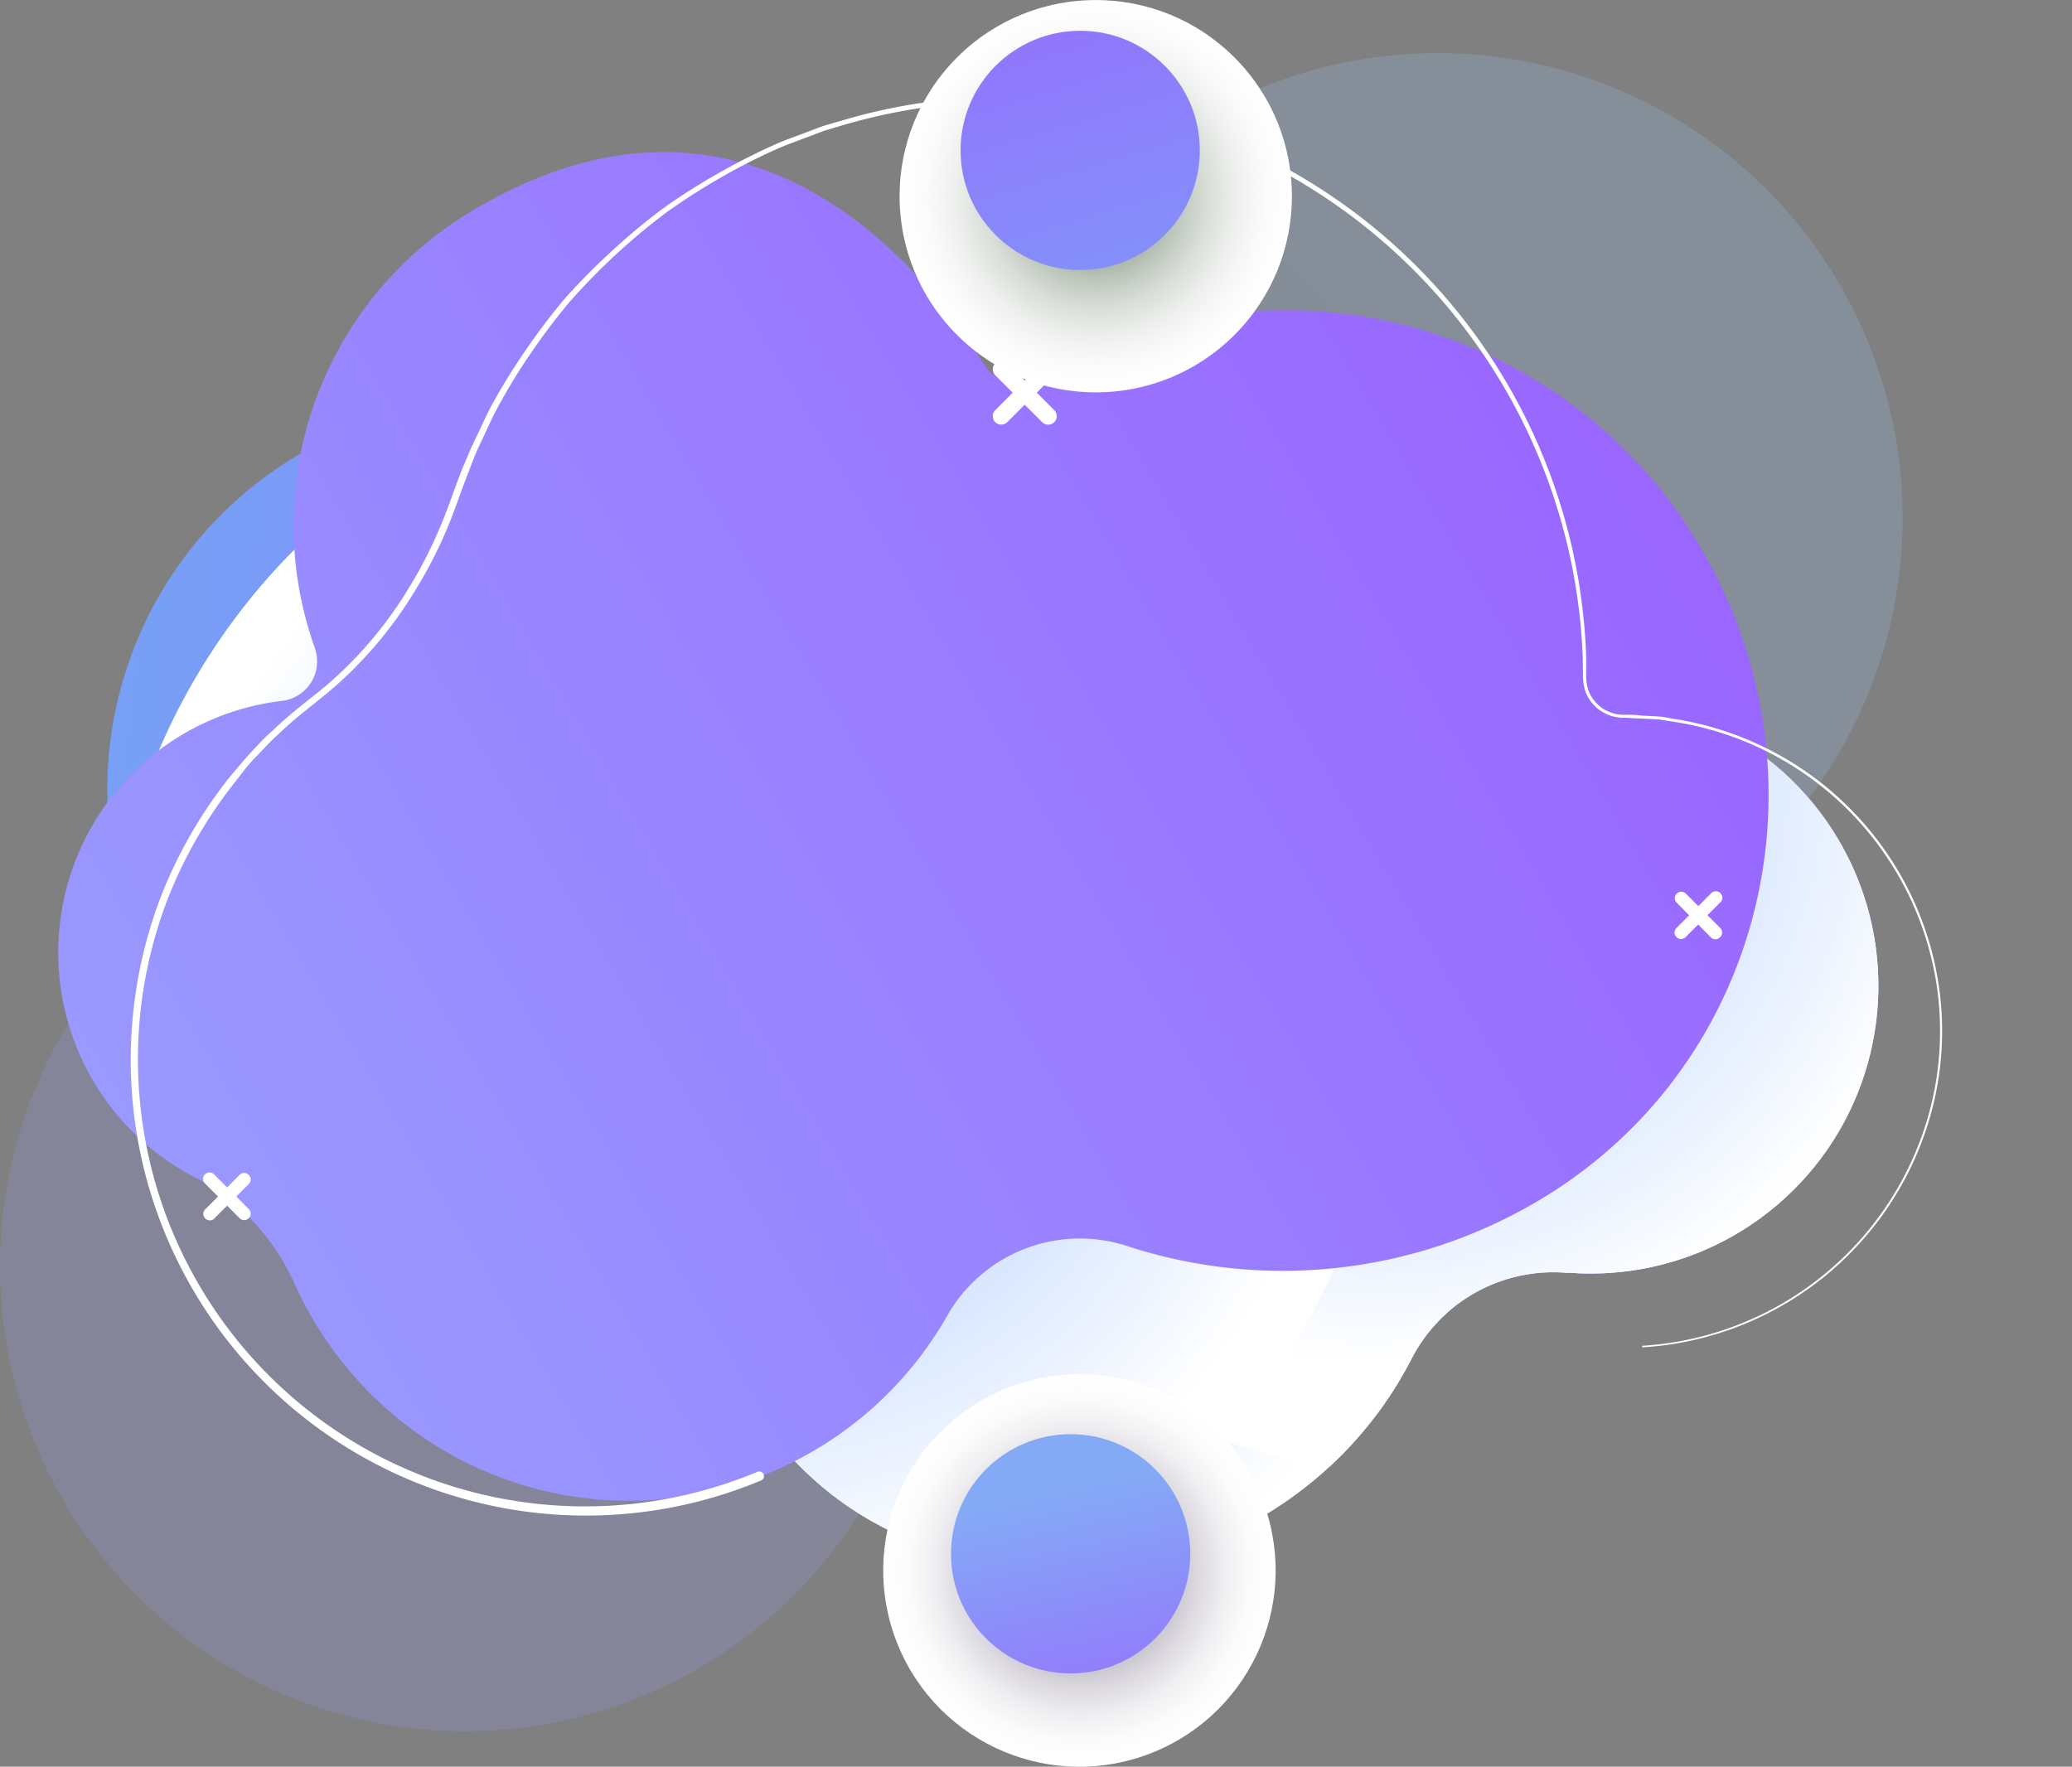<svg xmlns="http://www.w3.org/2000/svg" xmlns:xlink="http://www.w3.org/1999/xlink" viewBox="0 0 220.84 188.3"><rect x="0" y="0" width="220.84" height="188.3" fill="#808080" stroke="none"/><defs><linearGradient id="linear-gradient" x1="-58.83" y1="92.2" x2="170.82" y2="92.2" gradientTransform="matrix(-0.75, 0.66, -0.66, -0.75, 199.8, 122.63)" gradientUnits="userSpaceOnUse"><stop offset="0.08" stop-color="#9cf"/><stop offset="0.92" stop-color="#99f"/></linearGradient><clipPath id="clip-path"><path d="M46.74,125.2a41.82,41.82,0,0,0,10.16.27,16.78,16.78,0,0,1,17.81,12c3.52,12.23,12.31,27.13,34.13,29.62a41.48,41.48,0,0,0,41.59-22.25A17,17,0,0,1,167,135.66l.34,0a30.66,30.66,0,1,0-7.95-59.51,16.2,16.2,0,0,1-17.73-4.82A41.51,41.51,0,0,0,98.5,58.53a16.82,16.82,0,0,1-16.58-4A41.48,41.48,0,1,0,46.74,125.2Z" style="fill:none"/></clipPath><linearGradient id="linear-gradient-2" x1="-309.15" y1="6.54" x2="-118.76" y2="6.54" gradientTransform="translate(-109.01 89.72) rotate(-173.5)" gradientUnits="userSpaceOnUse"><stop offset="0" stop-color="#96f"/><stop offset="1" stop-color="#77a0f6"/></linearGradient><radialGradient id="radial-gradient" cx="92.4" cy="99.44" r="68.45" gradientTransform="matrix(0.86, -0.51, 0.51, 0.86, -40.19, 77.84)" gradientUnits="userSpaceOnUse"><stop offset="0.08" stop-color="#a5c6ff"/><stop offset="0.92" stop-color="#fff"/></radialGradient><radialGradient id="radial-gradient-2" cx="159.96" cy="107.79" r="68.45" xlink:href="#radial-gradient"/><radialGradient id="radial-gradient-3" cx="157.9" cy="99.14" r="68.45" xlink:href="#radial-gradient"/><radialGradient id="radial-gradient-4" cx="88.36" cy="86.33" r="68.45" xlink:href="#radial-gradient"/><linearGradient id="linear-gradient-3" x1="23.96" y1="73.05" x2="200.27" y2="73.05" gradientTransform="matrix(0.86, -0.51, 0.51, 0.86, -40.19, 77.84)" gradientUnits="userSpaceOnUse"><stop offset="0" stop-color="#99f"/><stop offset="1" stop-color="#96f"/></linearGradient><radialGradient id="radial-gradient-5" cx="115.05" cy="167.39" r="20.91" gradientTransform="translate(71.78 -31.06) rotate(22.2)" gradientUnits="userSpaceOnUse"><stop offset="0" stop-color="#35294d"/><stop offset="0.01" stop-color="#3a2e51"/><stop offset="0.16" stop-color="#6d657f"/><stop offset="0.31" stop-color="#9a94a6"/><stop offset="0.45" stop-color="#bebac6"/><stop offset="0.6" stop-color="#dbd8df"/><stop offset="0.74" stop-color="#efeef1"/><stop offset="0.87" stop-color="#fbfbfb"/><stop offset="1" stop-color="#fff"/></radialGradient><linearGradient id="linear-gradient-4" x1="119.19" y1="188.62" x2="112.62" y2="158.85" gradientUnits="userSpaceOnUse"><stop offset="0" stop-color="#96f"/><stop offset="1" stop-color="#84aaf6"/></linearGradient><radialGradient id="radial-gradient-6" cx="116.79" cy="20.91" r="20.91" gradientTransform="translate(49 -76.46) rotate(45)" gradientUnits="userSpaceOnUse"><stop offset="0" stop-color="#3f5a3d"/><stop offset="0.12" stop-color="#677c65"/><stop offset="0.27" stop-color="#95a494"/><stop offset="0.42" stop-color="#bbc5ba"/><stop offset="0.57" stop-color="#d9ded8"/><stop offset="0.72" stop-color="#eef0ee"/><stop offset="0.87" stop-color="#fbfbfb"/><stop offset="1" stop-color="#fff"/></radialGradient><linearGradient id="linear-gradient-5" x1="106.79" y1="-11.79" x2="124.6" y2="47.6" gradientUnits="userSpaceOnUse"><stop offset="0" stop-color="#96f"/><stop offset="1" stop-color="#7aa3f6"/></linearGradient></defs><g style="isolation:isolate"><g id="Layer_2" data-name="Layer 2"><g id="OBJECTS"><path d="M81.06,173.22a49.33,49.33,0,0,0,16.56-26.17A19.38,19.38,0,0,1,117.7,132.2a30.86,30.86,0,0,0,30.13-17.62A19.21,19.21,0,0,1,162,104a49.56,49.56,0,1,0-55.18-66.17,19.43,19.43,0,0,1-23.34,12c-12.07-3.29-26.62-4.93-34.89,2.29A37.89,37.89,0,0,0,36.15,74.21,27.68,27.68,0,0,1,23.39,92.87a49.56,49.56,0,1,0,57.67,80.35Z" style="opacity:0.2;fill:url(#linear-gradient)"/><g style="clip-path:url(#clip-path)"><path d="M46.74,125.2a41.82,41.82,0,0,0,10.16.27,16.78,16.78,0,0,1,17.81,12c3.52,12.23,12.31,27.13,34.13,29.62a41.48,41.48,0,0,0,41.59-22.25A17,17,0,0,1,167,135.66l.34,0a30.66,30.66,0,1,0-7.95-59.51,16.2,16.2,0,0,1-17.73-4.82A41.51,41.51,0,0,0,98.5,58.53a16.82,16.82,0,0,1-16.58-4A41.48,41.48,0,1,0,46.74,125.2Z" style="fill:url(#linear-gradient-2)"/><circle cx="90.05" cy="116.08" r="68.45" style="mix-blend-mode:multiply;fill:url(#radial-gradient)"/><circle cx="152.39" cy="88.73" r="68.45" style="mix-blend-mode:multiply;fill:url(#radial-gradient-2)"/><circle cx="146.2" cy="82.34" r="68.45" style="mix-blend-mode:multiply;fill:url(#radial-gradient-3)"/><circle cx="79.88" cy="106.88" r="68.45" style="mix-blend-mode:multiply;fill:url(#radial-gradient-4)"/></g><path d="M110.81,40.28l0,0a4.38,4.38,0,0,1-5.93-1.45c-6.13-10-25.13-33.87-54.5-16.4A39,39,0,0,0,33.56,69.08a4.24,4.24,0,0,1-3.49,5.62,27,27,0,0,0-9.57,50.64,23.54,23.54,0,0,1,10.77,11.22,39.58,39.58,0,0,0,4,7A39,39,0,0,0,101,140.16a16.26,16.26,0,0,1,19.39-7.27,53.38,53.38,0,0,0,41.33-3.66c24.89-13.11,33.86-43.66,20.81-68.58A51.3,51.3,0,0,0,110.81,40.28Z" style="fill:url(#linear-gradient-3)"/><circle cx="115.05" cy="167.39" r="20.91" transform="translate(-54.72 55.88) rotate(-22.2)" style="mix-blend-mode:multiply;fill:url(#radial-gradient-5)"/><circle cx="114.11" cy="165.61" r="12.75" style="fill:url(#linear-gradient-4)"/><g style="mix-blend-mode:overlay"><path d="M175.15,143.43a33.83,33.83,0,0,0,30.51-25,33.1,33.1,0,0,0,.68-13.9,33.49,33.49,0,0,0-28-27.61c-.58-.08-1.15-.2-1.73-.25l-1.75-.09c-.58,0-1.16-.07-1.75-.08a4.35,4.35,0,0,1-1.78-.35,4.25,4.25,0,0,1-2.41-2.63,5.86,5.86,0,0,1-.2-1.8L168.69,70a61.71,61.71,0,0,0-37.87-54.53,62.26,62.26,0,0,0-13.45-3.84A62.09,62.09,0,0,0,89.65,13.4L88,13.89c-.55.18-1.09.41-1.64.61-1.09.42-2.19.8-3.26,1.25a65.32,65.32,0,0,0-6.25,3.16,68.49,68.49,0,0,0-5.89,3.78,69.25,69.25,0,0,0-10.26,9.5,69.06,69.06,0,0,0-4.21,5.58,63.89,63.89,0,0,0-3.63,6c-.53,1-1,2.11-1.51,3.16-.24.53-.51,1.05-.72,1.59L50,50.14c-.86,2.16-1.57,4.42-2.51,6.59A48,48,0,0,1,44.21,63,43.75,43.75,0,0,1,35,73.77c-1.84,1.51-3.69,2.88-5.36,4.52-.88.76-1.64,1.65-2.46,2.48S25.7,82.53,25,83.42A48.78,48.78,0,0,0,18,95.49a47.65,47.65,0,0,0,62.73,61.38.5.5,0,0,1,.66.27.49.49,0,0,1-.27.65h0a48.4,48.4,0,0,1-27.88,2.86A48.6,48.6,0,0,1,15,123.09,48.67,48.67,0,0,1,17.29,95.2,49.46,49.46,0,0,1,24.34,83c.77-.91,1.51-1.83,2.31-2.7s1.6-1.74,2.5-2.51c1.69-1.65,3.62-3.08,5.41-4.54a43.11,43.11,0,0,0,9-10.55,47.86,47.86,0,0,0,3.21-6.2c.93-2.13,1.64-4.36,2.51-6.56L50,48.24c.22-.55.5-1.07.74-1.61.51-1.06,1-2.14,1.53-3.19a65.31,65.31,0,0,1,3.68-6,70.73,70.73,0,0,1,4.27-5.64,69.38,69.38,0,0,1,5-5.05,67,67,0,0,1,5.43-4.52,65.21,65.21,0,0,1,6-3.81,67.88,67.88,0,0,1,6.32-3.18c1.08-.45,2.2-.84,3.3-1.26.55-.2,1.1-.43,1.66-.61l1.7-.49a60.14,60.14,0,0,1,13.89-2.45,58.85,58.85,0,0,1,14.09.72A63.1,63.1,0,0,1,131,15a61.86,61.86,0,0,1,38.06,55l0,1.76a5.85,5.85,0,0,0,.19,1.69,4,4,0,0,0,3.83,2.73c.59,0,1.18,0,1.77.08l1.76.1c.59,0,1.17.17,1.75.25a33.78,33.78,0,0,1,28.2,27.92,33.13,33.13,0,0,1-.71,14,34,34,0,0,1-30.74,25.07.09.09,0,0,1-.09-.09A.09.09,0,0,1,175.15,143.43Z" style="fill:#fff"/></g><path d="M112.36,45h0a.91.91,0,0,1-1.28,0l-5-5a.91.91,0,0,1,0-1.28h0a.91.91,0,0,1,1.29,0l5,5A.91.91,0,0,1,112.36,45Z" style="fill:#fff"/><path d="M106.08,45h0a.92.92,0,0,1,0-1.29l5-5a.89.89,0,0,1,1.28,0h0a.89.89,0,0,1,0,1.28l-5,5A.92.92,0,0,1,106.08,45Z" style="fill:#fff"/><path d="M26.5,129.85h0a.68.68,0,0,1-.95,0l-3.68-3.69a.66.66,0,0,1,0-1h0a.66.66,0,0,1,.94,0l3.69,3.69A.68.68,0,0,1,26.5,129.85Z" style="fill:#fff"/><path d="M21.87,129.85h0a.66.66,0,0,1,0-.95l3.68-3.69a.68.68,0,0,1,.95,0h0a.68.68,0,0,1,0,1l-3.69,3.69A.66.66,0,0,1,21.87,129.85Z" style="fill:#fff"/><path d="M183.33,99.89h0a.68.68,0,0,1-1,0L178.7,96.2a.66.66,0,0,1,0-.94h0a.68.68,0,0,1,1,0l3.68,3.68A.68.68,0,0,1,183.33,99.89Z" style="fill:#fff"/><path d="M178.7,99.89h0a.68.68,0,0,1,0-1l3.68-3.68a.68.68,0,0,1,1,0h0a.66.66,0,0,1,0,.94l-3.68,3.69A.68.68,0,0,1,178.7,99.89Z" style="fill:#fff"/><circle cx="116.79" cy="20.91" r="20.91" transform="translate(19.42 88.71) rotate(-45)" style="mix-blend-mode:multiply;fill:url(#radial-gradient-6)"/><circle cx="115.13" cy="16.03" r="12.75" style="fill:url(#linear-gradient-5)"/></g></g></g></svg>